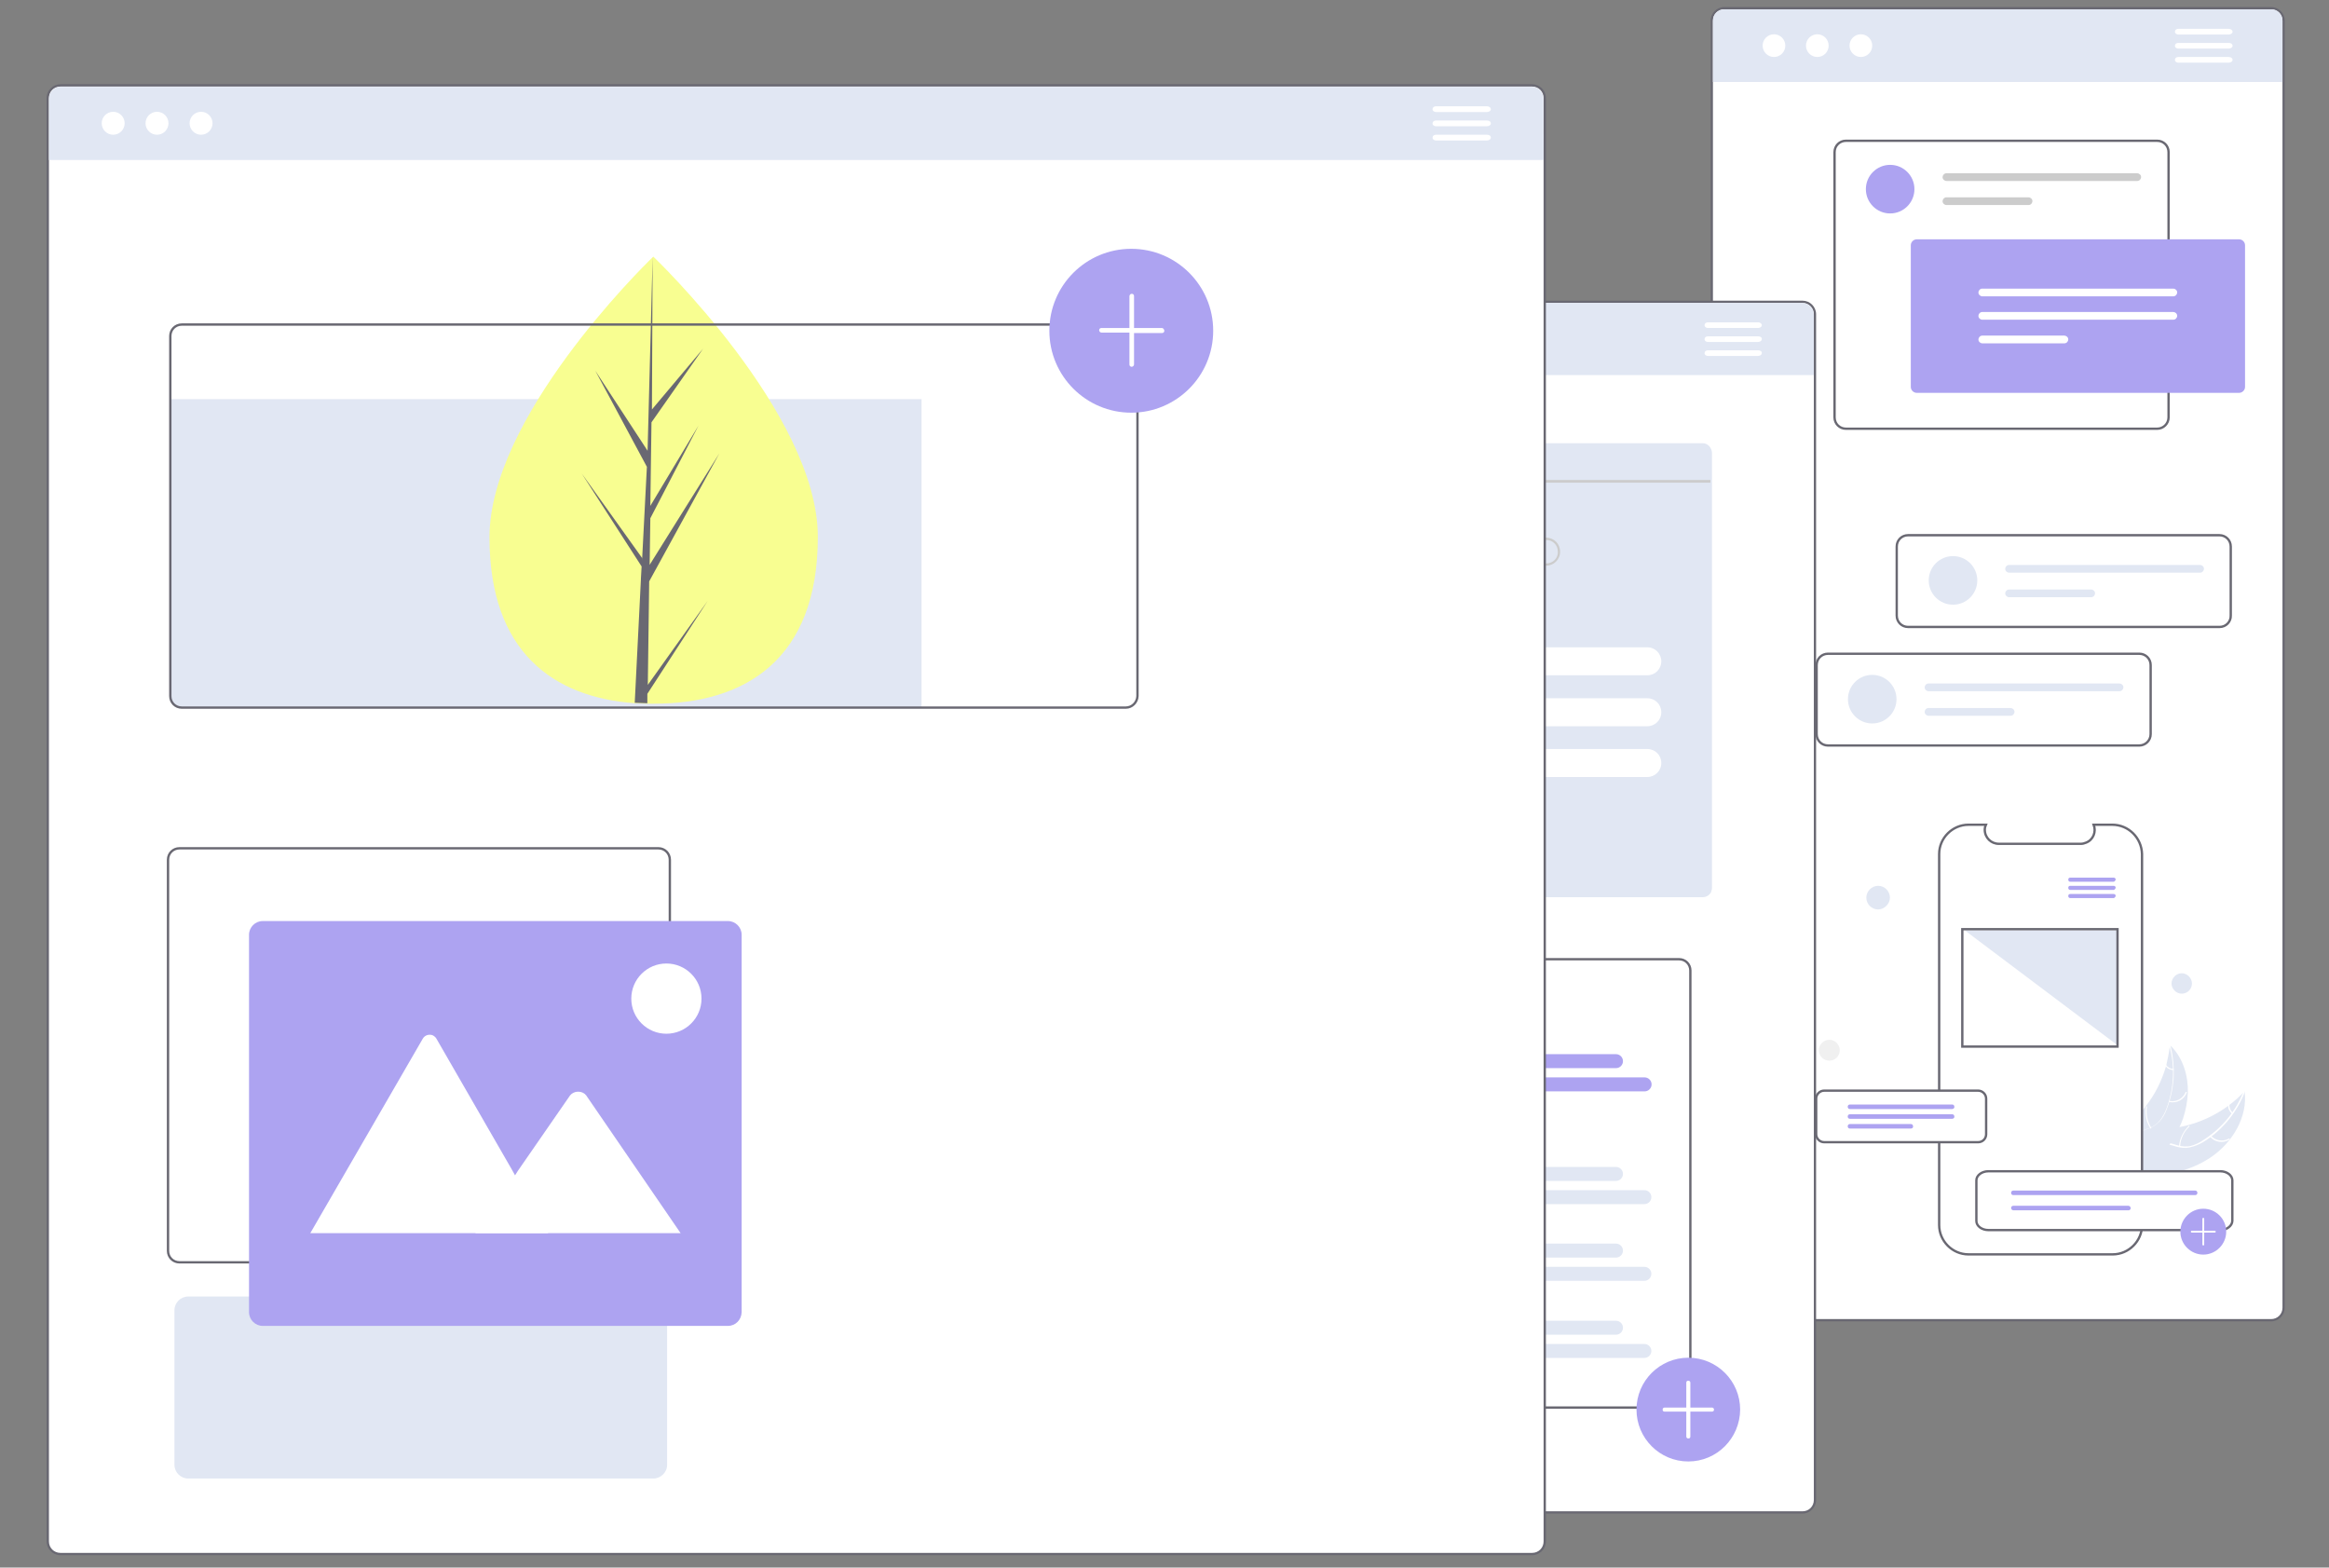 <svg width="997" height="671" viewBox="0 0 997 671" fill="none" xmlns="http://www.w3.org/2000/svg">
<rect x="0" y="0" width="997" height="671" fill="#808080" stroke="none"/>
<g clip-path="url(#clip0_1_61)">
<path d="M738.129 565.12C735.215 565.12 732.787 562.69 732.787 559.774V8.841C732.787 5.925 735.215 3.495 738.129 3.495H972.229C975.143 3.495 977.572 5.925 977.572 8.841V559.774C977.572 562.69 975.143 565.12 972.229 565.12H738.129Z" fill="white"/>
<path d="M972.229 3.981C974.949 3.981 977.086 6.12 977.086 8.841V559.774C977.086 562.495 974.949 564.634 972.229 564.634H738.129C735.41 564.634 733.273 562.495 733.273 559.774V8.841C733.273 6.12 735.41 3.981 738.129 3.981H972.229ZM972.229 3.009H738.129C734.924 3.009 732.301 5.634 732.301 8.841V559.774C732.301 562.981 734.924 565.606 738.129 565.606H972.229C975.435 565.606 978.057 562.981 978.057 559.774V8.841C978.057 5.634 975.435 3.009 972.229 3.009Z" fill="#696872"/>
<path d="M977.086 35.086H733.273V8.841C733.273 6.12 735.41 3.981 738.129 3.981H972.229C974.949 3.981 977.086 6.12 977.086 8.841V35.086Z" fill="#E1E7F3"/>
<path d="M759.402 24.393C762.085 24.393 764.259 22.218 764.259 19.533C764.259 16.849 762.085 14.673 759.402 14.673C756.72 14.673 754.546 16.849 754.546 19.533C754.546 22.218 756.72 24.393 759.402 24.393Z" fill="white"/>
<path d="M777.955 24.393C780.638 24.393 782.812 22.218 782.812 19.533C782.812 16.849 780.638 14.673 777.955 14.673C775.273 14.673 773.099 16.849 773.099 19.533C773.099 22.218 775.273 24.393 777.955 24.393Z" fill="white"/>
<path d="M796.606 24.393C799.288 24.393 801.463 22.218 801.463 19.533C801.463 16.849 799.288 14.673 796.606 14.673C793.923 14.673 791.749 16.849 791.749 19.533C791.749 22.218 793.923 24.393 796.606 24.393Z" fill="white"/>
<path d="M954.065 12.341H932.5C931.626 12.341 931.043 12.827 931.043 13.604C931.043 14.285 931.723 14.771 932.5 14.771H954.065C954.939 14.771 955.716 14.285 955.716 13.604C955.716 12.924 955.036 12.341 954.065 12.341Z" fill="white"/>
<path d="M954.065 18.367H932.5C931.626 18.367 931.043 18.853 931.043 19.631C931.043 20.311 931.723 20.797 932.5 20.797H954.065C954.939 20.797 955.716 20.311 955.716 19.631C955.716 18.853 955.036 18.367 954.065 18.367Z" fill="white"/>
<path d="M954.065 24.393H932.5C931.626 24.393 931.043 24.879 931.043 25.657C931.043 26.337 931.723 26.823 932.5 26.823H954.065C954.939 26.823 955.716 26.337 955.716 25.657C955.716 24.879 955.036 24.393 954.065 24.393Z" fill="white"/>
<path d="M801.463 309.677C807.203 309.677 811.856 305.02 811.856 299.276C811.856 293.532 807.203 288.876 801.463 288.876C795.722 288.876 791.069 293.532 791.069 299.276C791.069 305.02 795.722 309.677 801.463 309.677Z" fill="#E1E7F3"/>
<path d="M825.552 292.57C824.581 292.57 823.901 293.444 823.901 294.222C823.901 295.194 824.775 295.874 825.552 295.874H907.342C908.313 295.874 908.993 295 908.993 294.222C908.993 293.25 908.119 292.57 907.342 292.57H825.552Z" fill="#E1E7F3"/>
<path d="M825.552 303.067C824.581 303.067 823.901 303.942 823.901 304.72C823.901 305.692 824.775 306.372 825.552 306.372H860.716C861.687 306.372 862.367 305.497 862.367 304.72C862.367 303.748 861.493 303.067 860.716 303.067H825.552Z" fill="#E1E7F3"/>
<path d="M836.043 258.841C841.784 258.841 846.437 254.185 846.437 248.441C846.437 242.697 841.784 238.04 836.043 238.04C830.303 238.04 825.65 242.697 825.65 248.441C825.65 254.185 830.303 258.841 836.043 258.841Z" fill="#E1E7F3"/>
<path d="M860.036 241.831C859.065 241.831 858.385 242.706 858.385 243.483C858.385 244.455 859.259 245.136 860.036 245.136H941.825C942.797 245.136 943.477 244.261 943.477 243.483C943.477 242.511 942.602 241.831 941.825 241.831H860.036Z" fill="#E1E7F3"/>
<path d="M860.036 252.329C859.065 252.329 858.385 253.203 858.385 253.981C858.385 254.953 859.259 255.633 860.036 255.633H895.2C896.171 255.633 896.851 254.759 896.851 253.981C896.851 253.009 895.977 252.329 895.2 252.329H860.036Z" fill="#E1E7F3"/>
<path d="M809.136 91.365C814.877 91.365 819.53 86.708 819.53 80.964C819.53 75.22 814.877 70.564 809.136 70.564C803.396 70.564 798.743 75.22 798.743 80.964C798.743 86.708 803.396 91.365 809.136 91.365Z" fill="#ADA3F1"/>
<path d="M923.466 183.511H790.195C787.475 183.511 785.338 181.372 785.338 178.651V65.121C785.338 62.399 787.475 60.26 790.195 60.26H923.466C926.186 60.26 928.323 62.399 928.323 65.121V178.651C928.323 181.372 926.089 183.511 923.466 183.511Z" stroke="#696872" stroke-miterlimit="10"/>
<path d="M833.226 74.16C832.255 74.16 831.575 75.035 831.575 75.812C831.575 76.784 832.449 77.465 833.226 77.465H914.918C915.89 77.465 916.57 76.59 916.57 75.812C916.57 74.841 915.695 74.16 914.918 74.16H833.226Z" fill="#CCCCCC"/>
<path d="M833.226 84.463C832.255 84.463 831.575 85.338 831.575 86.116C831.575 87.088 832.449 87.768 833.226 87.768H868.39C869.361 87.768 870.041 86.893 870.041 86.116C870.041 85.144 869.167 84.463 868.39 84.463H833.226Z" fill="#CCCCCC"/>
<path d="M958.533 168.153H820.501C819.141 168.153 817.976 166.987 817.976 165.626V104.973C817.976 103.612 819.141 102.445 820.501 102.445H958.533C959.893 102.445 961.058 103.612 961.058 104.973V165.626C961.058 166.987 959.893 168.153 958.533 168.153Z" fill="#ADA3F1"/>
<path d="M848.574 123.538C847.603 123.538 846.923 124.413 846.923 125.19C846.923 126.162 847.797 126.843 848.574 126.843H930.363C931.335 126.843 932.014 125.968 932.014 125.19C932.014 124.218 931.14 123.538 930.363 123.538H848.574Z" fill="white"/>
<path d="M848.574 133.55C847.603 133.55 846.923 134.424 846.923 135.202C846.923 136.174 847.797 136.854 848.574 136.854H930.363C931.335 136.854 932.014 135.98 932.014 135.202C932.014 134.23 931.14 133.55 930.363 133.55H848.574Z" fill="white"/>
<path d="M848.574 143.658C847.603 143.658 846.923 144.533 846.923 145.311C846.923 146.283 847.797 146.963 848.574 146.963H883.737C884.709 146.963 885.389 146.088 885.389 145.311C885.389 144.339 884.515 143.658 883.737 143.658H848.574Z" fill="white"/>
<path d="M946.488 495.33C955.619 489.109 962.321 478.125 960.864 467.142C952.51 475.987 941.534 481.527 929.489 482.985C924.826 483.471 919.678 483.666 916.473 486.971C914.433 489.012 913.656 492.122 913.656 494.941C913.656 497.76 914.336 500.579 915.113 503.495L914.918 504.175C925.798 503.592 937.163 501.648 946.488 495.33Z" fill="#E1E7F3"/>
<path d="M960.476 467.044C957.173 475.598 951.15 482.888 943.282 487.943C941.631 489.109 939.785 489.984 937.94 490.47C936.094 490.956 934.054 490.761 932.306 490.275C930.655 489.789 928.809 489.109 926.963 489.109C925.118 489.109 923.272 489.984 921.912 491.247C920.261 492.9 919.387 495.135 918.61 497.274C917.735 499.607 916.764 502.134 914.918 503.981C914.724 504.175 915.113 504.467 915.21 504.272C918.512 501.259 918.901 496.302 921.427 492.705C922.592 491.053 924.438 489.692 926.478 489.692C928.323 489.692 930.169 490.373 931.82 490.859C933.666 491.345 935.511 491.539 937.357 491.15C939.397 490.664 941.242 489.984 942.894 489.012C946.779 486.679 950.082 483.86 953.093 480.458C956.396 476.57 959.116 472.293 960.961 467.433C961.156 466.947 960.67 466.947 960.476 467.044Z" fill="white"/>
<path d="M946.002 486.484C948.042 489.012 951.636 489.498 954.356 487.845C954.647 487.651 954.356 487.165 954.162 487.359C951.636 488.817 948.333 488.331 946.294 485.998C946.196 485.901 945.808 486.29 946.002 486.484Z" fill="white"/>
<path d="M933.277 490.567C933.471 487.359 934.928 484.346 937.26 482.208C937.454 482.013 937.066 481.722 936.968 481.916C934.637 484.249 933.083 487.262 932.792 490.567C932.792 490.956 933.277 490.956 933.277 490.567Z" fill="white"/>
<path d="M955.813 476.279C954.842 475.404 954.356 474.237 954.356 473.071C954.356 472.779 953.87 472.779 953.87 473.071C953.676 474.432 954.356 475.695 955.327 476.57C955.522 476.765 955.522 476.765 955.619 476.57C956.007 476.376 956.007 476.279 955.813 476.279Z" fill="white"/>
<path d="M928.809 447.41C928.809 447.604 928.809 447.702 928.809 448.09C928.517 450.715 927.935 453.242 927.352 455.964C927.352 456.158 927.158 456.255 927.158 456.644C925.312 462.865 922.495 468.502 918.512 473.557C917.055 475.598 915.21 477.445 913.364 479.194C910.839 481.527 907.827 484.054 906.37 487.068C906.176 487.359 906.079 487.748 905.885 488.04L914.044 504.272C914.044 504.272 914.044 504.272 914.238 504.467L914.53 505.147C914.724 504.953 914.724 504.953 914.821 504.855L915.015 504.661C915.015 504.661 915.015 504.661 915.21 504.467C915.21 504.467 915.21 504.467 915.404 504.272C915.89 503.786 916.57 503.3 917.055 502.814C921.427 498.926 925.603 494.649 928.712 489.984C928.906 489.789 928.906 489.692 929.003 489.498C930.46 487.359 931.82 485.124 932.889 482.694C933.569 481.333 934.054 480.069 934.54 478.708C935.706 475.209 936.386 471.516 936.58 467.822C936.774 460.435 934.54 453.145 929.586 447.993C929.003 447.507 929.003 447.507 928.809 447.41Z" fill="#E1E7F3"/>
<path d="M928.615 447.507C931.14 456.352 930.655 465.878 927.449 474.432C926.769 476.278 925.798 478.125 924.632 479.583C923.466 481.041 921.815 482.208 919.969 482.888C918.318 483.569 916.473 484.055 914.918 485.027C913.461 486.193 912.393 487.845 912.296 489.692C912.004 492.025 912.587 494.163 913.17 496.496C913.85 499.023 914.627 501.551 914.141 503.981C914.141 504.272 914.627 504.272 914.627 503.981C915.501 499.509 912.781 495.427 912.587 490.956C912.587 488.915 913.073 486.776 914.724 485.415C916.181 484.249 918.027 483.763 919.775 483.083C921.621 482.402 923.078 481.43 924.438 480.069C925.798 478.611 926.769 476.862 927.449 475.015C929.1 470.835 930.072 466.461 930.46 461.99C930.752 456.936 930.266 451.784 929.003 446.924C929.003 447.021 928.517 447.216 928.615 447.507Z" fill="white"/>
<path d="M928.615 471.71C931.82 472.39 934.929 470.738 936.094 467.725C936.288 467.433 935.803 467.239 935.608 467.53C934.443 470.349 931.432 471.904 928.615 471.224C928.517 471.03 928.323 471.613 928.615 471.71Z" fill="white"/>
<path d="M920.941 482.791C919.29 480.167 918.61 476.959 919.095 473.751C919.095 473.46 918.61 473.46 918.61 473.751C918.124 477.056 918.804 480.458 920.649 483.083C920.649 483.277 921.135 482.888 920.941 482.791Z" fill="white"/>
<path d="M930.266 457.519C929.1 457.519 927.935 456.838 927.255 455.866C927.06 455.575 926.769 455.866 926.963 456.158C927.643 457.324 929.003 458.005 930.266 458.005C930.46 458.005 930.557 458.005 930.557 457.81C930.46 457.713 930.46 457.519 930.266 457.519Z" fill="white"/>
<path d="M904.233 353.028H896.268C897.434 356.042 896.074 359.541 892.965 360.707C892.285 360.999 891.508 361.193 890.828 361.193H855.665C852.362 361.193 849.642 358.569 849.642 355.167C849.642 354.292 849.837 353.709 850.128 353.028H842.649C835.849 353.028 830.118 358.666 830.118 365.567V524.393C830.118 531.197 835.752 536.932 842.649 536.932H904.428C911.227 536.932 916.958 531.294 916.958 524.393V365.567C916.764 358.569 911.13 353.028 904.233 353.028Z" fill="white" stroke="#696872" stroke-miterlimit="10"/>
<path d="M904.816 377.426H886.263C885.777 377.426 885.389 377.134 885.389 376.551C885.389 375.968 885.68 375.676 886.263 375.676H904.816C905.302 375.676 905.69 375.968 905.69 376.551C905.496 377.037 905.108 377.426 904.816 377.426Z" fill="#ADA3F1"/>
<path d="M846.825 488.915H780.87C779.024 488.915 777.47 487.359 777.47 485.513V470.252C777.47 468.405 779.024 466.85 780.87 466.85H846.825C848.671 466.85 850.225 468.405 850.225 470.252V485.513C850.225 487.457 848.671 488.915 846.825 488.915Z" fill="white" stroke="#696872" stroke-miterlimit="10"/>
<path d="M904.816 380.925H886.263C885.777 380.925 885.389 380.633 885.389 380.05C885.389 379.467 885.68 379.175 886.263 379.175H904.816C905.302 379.175 905.69 379.467 905.69 380.05C905.496 380.536 905.108 380.925 904.816 380.925Z" fill="#ADA3F1"/>
<path d="M904.816 384.424H886.263C885.777 384.424 885.389 384.132 885.389 383.549C885.389 382.966 885.68 382.674 886.263 382.674H904.816C905.302 382.674 905.69 382.966 905.69 383.549C905.496 384.035 905.108 384.424 904.816 384.424Z" fill="#ADA3F1"/>
<path d="M835.655 474.723H791.943C791.457 474.723 790.972 474.432 790.972 473.751C790.972 473.265 791.263 472.779 791.943 472.779H835.655C836.14 472.779 836.626 473.071 836.626 473.751C836.723 474.237 836.238 474.723 835.655 474.723Z" fill="#ADA3F1"/>
<path d="M835.655 478.903H791.943C791.457 478.903 790.972 478.611 790.972 477.931C790.972 477.445 791.263 476.959 791.943 476.959H835.655C836.14 476.959 836.626 477.251 836.626 477.931C836.723 478.417 836.238 478.903 835.655 478.903Z" fill="#ADA3F1"/>
<path d="M817.976 483.083H791.943C791.457 483.083 790.972 482.791 790.972 482.111C790.972 481.625 791.263 481.139 791.943 481.139H817.976C818.462 481.139 818.947 481.43 818.947 482.111C819.044 482.791 818.462 483.083 817.976 483.083Z" fill="#ADA3F1"/>
<path d="M950.373 526.531H851.197C848.38 526.531 846.048 524.782 846.048 522.643V505.244C846.048 503.106 848.38 501.356 851.197 501.356H950.47C953.287 501.356 955.619 503.106 955.619 505.244V522.643C955.522 524.782 953.19 526.531 950.373 526.531Z" fill="white" stroke="#696872" stroke-miterlimit="10"/>
<path d="M915.793 319.105H782.521C779.801 319.105 777.664 316.967 777.664 314.245V284.696C777.664 281.975 779.801 279.836 782.521 279.836H915.793C918.512 279.836 920.649 281.975 920.649 284.696V314.245C920.649 316.967 918.415 319.105 915.793 319.105Z" stroke="#696872" stroke-miterlimit="10"/>
<path d="M861.882 509.618C861.202 509.618 860.91 510.104 860.91 510.59C860.91 511.271 861.396 511.562 861.882 511.562H939.688C940.368 511.562 940.66 511.076 940.66 510.59C940.66 509.91 940.174 509.618 939.688 509.618H861.882Z" fill="#ADA3F1"/>
<path d="M861.882 516.131C861.202 516.131 860.91 516.617 860.91 517.103C860.91 517.589 861.396 518.075 861.882 518.075H911.13C911.81 518.075 912.101 517.589 912.101 517.103C912.101 516.617 911.616 516.131 911.13 516.131H861.882Z" fill="#ADA3F1"/>
<path d="M783.104 454.02C780.578 454.02 778.635 451.978 778.635 449.548C778.635 447.118 780.675 445.077 783.104 445.077C785.532 445.077 787.572 447.118 787.572 449.548C787.572 451.978 785.629 454.02 783.104 454.02Z" fill="#F0F0F0"/>
<path d="M803.988 389.284C801.171 389.284 798.937 386.951 798.937 384.23C798.937 381.508 801.268 379.175 803.988 379.175C806.805 379.175 809.039 381.508 809.039 384.23C809.039 386.951 806.611 389.284 803.988 389.284Z" fill="#E1E7F3"/>
<path d="M933.957 425.345C931.626 425.345 929.586 423.304 929.586 420.971C929.586 418.639 931.626 416.597 933.957 416.597C936.288 416.597 938.328 418.639 938.328 420.971C938.328 423.499 936.288 425.345 933.957 425.345Z" fill="#E1E7F3"/>
<path d="M906.467 398.324H841.192L906.467 447.41V398.324Z" fill="#E1E7F3"/>
<path d="M906.467 397.74H840.026V447.993H906.467V397.74Z" stroke="#696872" stroke-miterlimit="10"/>
<path d="M943.185 537.029C937.843 537.029 933.374 532.655 933.374 527.212C933.374 521.866 937.746 517.394 943.185 517.394C948.625 517.394 952.996 521.768 952.996 527.212C952.996 532.655 948.528 537.029 943.185 537.029Z" fill="#ADA3F1"/>
<path d="M772.322 214.42H750.951C750.077 214.42 749.3 213.74 749.3 212.768C749.3 211.796 749.98 211.116 750.951 211.116H772.322C773.196 211.116 773.779 211.796 773.779 212.768C773.973 213.74 773.293 214.42 772.322 214.42Z" fill="white"/>
<path d="M772.322 220.447H750.951C750.077 220.447 749.3 219.766 749.3 218.794C749.3 217.822 749.98 217.142 750.951 217.142H772.322C773.196 217.142 773.973 217.822 773.973 218.794C773.973 219.766 773.293 220.447 772.322 220.447Z" fill="white"/>
<path d="M772.322 226.473H750.951C750.077 226.473 749.3 225.793 749.3 224.821C749.3 223.849 749.98 223.168 750.951 223.168H772.322C773.196 223.168 773.779 223.849 773.779 224.821C773.973 225.793 773.293 226.473 772.322 226.473Z" fill="white"/>
<path d="M759.014 194.98H737.449C736.575 194.98 735.992 195.466 735.992 196.244C735.992 196.924 736.672 197.41 737.449 197.41H759.014C759.888 197.41 760.665 196.924 760.665 196.244C760.762 195.661 760.082 194.98 759.014 194.98Z" fill="white"/>
<path d="M759.014 201.007H737.449C736.575 201.007 735.992 201.493 735.992 202.27C735.992 202.951 736.672 203.437 737.449 203.437H759.014C759.888 203.437 760.665 202.951 760.665 202.27C760.762 201.493 760.082 201.007 759.014 201.007Z" fill="white"/>
<path d="M759.014 207.033H737.449C736.575 207.033 735.992 207.519 735.992 208.297C735.992 208.977 736.672 209.463 737.449 209.463H759.014C759.888 209.463 760.665 208.977 760.665 208.297C760.762 207.519 760.082 207.033 759.014 207.033Z" fill="white"/>
<path d="M948.139 526.823H943.574V521.671C943.574 521.477 943.379 521.282 943.185 521.282C942.991 521.282 942.797 521.477 942.797 521.671V526.823H938.231C938.037 526.823 937.843 527.017 937.843 527.211C937.843 527.406 938.037 527.6 938.231 527.6H942.797V532.752C942.797 532.946 942.991 533.141 943.185 533.141C943.379 533.141 943.574 532.946 943.574 532.752V527.6H948.139C948.333 527.6 948.528 527.406 948.528 527.211C948.528 526.92 948.236 526.823 948.139 526.823Z" fill="white"/>
<path d="M950.179 268.367H816.81C814.09 268.367 811.953 266.228 811.953 263.507V233.958C811.953 231.236 814.09 229.098 816.81 229.098H950.082C952.802 229.098 954.939 231.236 954.939 233.958V263.507C955.036 266.131 952.899 268.367 950.179 268.367Z" stroke="#696872" stroke-miterlimit="10"/>
</g>
<g clip-path="url(#clip1_1_61)">
<path d="M765.76 157.282H744.538C743.67 157.282 742.899 156.606 742.899 155.64C742.899 154.675 743.574 153.999 744.538 153.999H765.76C766.629 153.999 767.207 154.675 767.207 155.64C767.4 156.606 766.725 157.282 765.76 157.282Z" fill="white"/>
<path d="M765.76 163.267H744.538C743.67 163.267 742.899 162.591 742.899 161.626C742.899 160.66 743.574 159.985 744.538 159.985H765.76C766.629 159.985 767.4 160.66 767.4 161.626C767.4 162.591 766.725 163.267 765.76 163.267Z" fill="white"/>
<path d="M765.76 169.252H744.538C743.67 169.252 742.899 168.576 742.899 167.611C742.899 166.646 743.574 165.97 744.538 165.97H765.76C766.629 165.97 767.207 166.646 767.207 167.611C767.4 168.576 766.725 169.252 765.76 169.252Z" fill="white"/>
<path d="M520.936 422.465C524.346 422.465 527.11 419.699 527.11 416.287C527.11 412.875 524.346 410.109 520.936 410.109C517.526 410.109 514.762 412.875 514.762 416.287C514.762 419.699 517.526 422.465 520.936 422.465Z" fill="white"/>
<path d="M358.202 647.49C355.308 647.49 352.897 645.077 352.897 642.181V134.499C352.897 131.603 355.308 129.19 358.202 129.19H771.645C774.539 129.19 776.95 131.603 776.95 134.499V642.084C776.95 644.98 774.539 647.394 771.645 647.394H358.202V647.49Z" fill="white"/>
<path d="M771.645 129.672C774.346 129.672 776.468 131.796 776.468 134.499V642.084C776.468 644.787 774.346 646.911 771.645 646.911H358.202C355.501 646.911 353.379 644.787 353.379 642.084V134.499C353.379 131.796 355.501 129.672 358.202 129.672H771.645ZM771.645 128.707H358.202C355.019 128.707 352.414 131.313 352.414 134.499V642.084C352.414 645.27 355.019 647.876 358.202 647.876H771.645C774.828 647.876 777.432 645.27 777.432 642.084V134.499C777.432 131.313 774.828 128.707 771.645 128.707Z" fill="#696872"/>
<path d="M552.094 316.566C560.245 316.566 566.853 309.953 566.853 301.796C566.853 293.638 560.245 287.026 552.094 287.026C543.943 287.026 537.335 293.638 537.335 301.796C537.335 309.953 543.943 316.566 552.094 316.566Z" fill="white"/>
<path d="M728.911 189.718H453.991C451.868 189.718 450.036 191.552 450.036 193.676V293.204H516.692C520.55 293.204 523.444 296.197 523.444 299.961V384.044H728.911C730.069 384.044 731.227 383.561 731.902 382.693C731.902 382.693 731.902 382.693 732.095 382.499C732.288 382.21 732.577 381.824 732.577 381.534C732.77 381.051 732.866 380.569 732.866 380.086V193.676C732.673 191.552 731.034 189.718 728.911 189.718Z" fill="#E1E7F3"/>
<path d="M732.191 205.453H450.614V206.611H732.191V205.453Z" fill="#CCCCCC"/>
<path d="M460.068 201.495C461.879 201.495 463.347 200.025 463.347 198.213C463.347 196.4 461.879 194.93 460.068 194.93C458.256 194.93 456.788 196.4 456.788 198.213C456.788 200.025 458.256 201.495 460.068 201.495Z" fill="#CCCCCC"/>
<path d="M469.907 201.495C471.718 201.495 473.187 200.025 473.187 198.213C473.187 196.4 471.718 194.93 469.907 194.93C468.096 194.93 466.627 196.4 466.627 198.213C466.627 200.025 468.096 201.495 469.907 201.495Z" fill="#CCCCCC"/>
<path d="M479.65 201.495C481.461 201.495 482.93 200.025 482.93 198.213C482.93 196.4 481.461 194.93 479.65 194.93C477.838 194.93 476.37 196.4 476.37 198.213C476.37 200.025 477.838 201.495 479.65 201.495Z" fill="#CCCCCC"/>
<path d="M661.966 230.166H520.55C517.271 230.166 514.57 232.772 514.57 236.151C514.57 239.53 517.174 242.136 520.55 242.136H661.869C665.149 242.136 667.85 239.53 667.85 236.151C667.85 232.772 665.245 230.166 661.966 230.166ZM661.966 241.171H520.55C517.753 241.171 515.534 239.047 515.534 236.151C515.534 233.255 517.656 231.131 520.55 231.131H661.869C664.667 231.131 666.885 233.255 666.885 236.151C667.078 238.854 664.763 241.171 661.966 241.171Z" fill="#CCCCCC"/>
<path d="M705.181 277.082H563.862C560.583 277.082 557.882 279.689 557.882 283.068C557.882 286.446 560.486 289.053 563.862 289.053H705.181C708.461 289.053 711.162 286.446 711.162 283.068C711.162 279.785 708.558 277.082 705.181 277.082Z" fill="white"/>
<path d="M705.181 298.899H563.862C560.583 298.899 557.882 301.506 557.882 304.885C557.882 308.263 560.486 310.87 563.862 310.87H705.181C708.461 310.87 711.162 308.263 711.162 304.885C711.162 301.506 708.558 298.899 705.181 298.899Z" fill="white"/>
<path d="M705.181 320.62H563.862C560.583 320.62 557.882 323.226 557.882 326.605C557.882 329.984 560.486 332.59 563.862 332.59H705.181C708.461 332.59 711.162 329.984 711.162 326.605C711.162 323.226 708.558 320.62 705.181 320.62Z" fill="white"/>
<path d="M541.097 267.332H476.756C473.958 267.332 471.643 269.649 471.643 272.449V292.818H472.512V272.449C472.512 270.132 474.537 268.105 476.852 268.105H541.193C543.509 268.105 545.534 270.132 545.534 272.449V336.935C545.534 339.251 543.509 341.279 541.193 341.279H523.251V342.147H541.193C543.991 342.147 546.306 339.831 546.306 337.031V272.642C546.306 269.649 543.991 267.332 541.097 267.332Z" fill="#CCCCCC"/>
<path d="M492.094 400.648H416.852C409.231 400.648 409.039 388.871 416.852 388.871H492.094C499.714 388.871 499.907 400.648 492.094 400.648Z" fill="#CCCCCC"/>
<path d="M492.094 422.369H416.852C409.231 422.369 409.039 410.591 416.852 410.591H492.094C499.714 410.784 499.907 422.369 492.094 422.369Z" fill="#CCCCCC"/>
<path d="M492.094 444.282H416.852C409.231 444.282 409.039 432.505 416.852 432.505H492.094C499.714 432.505 499.907 444.089 492.094 444.282Z" fill="#CCCCCC"/>
<path d="M490.743 374.777H418.299C414.151 374.777 410.871 371.494 410.871 367.343V326.702C410.871 322.551 414.151 319.269 418.299 319.269H490.743C494.891 319.269 498.171 322.551 498.171 326.702V367.343C498.267 371.494 494.891 374.777 490.743 374.777Z" fill="#ADA3F1"/>
<path d="M596.467 456.929C596.467 463.396 599.072 469.671 603.605 474.305C603.798 474.498 603.895 474.595 604.281 474.788C605.438 475.946 606.789 476.911 608.139 477.78C608.428 477.973 608.621 478.07 609.007 478.263C610.358 479.132 611.805 479.711 613.445 480.29C613.734 480.483 613.927 480.483 614.313 480.483C619.136 481.835 624.441 481.835 629.265 480.001C629.458 480.001 629.458 480.001 629.554 479.807C642.287 475.174 648.75 461.08 644.12 448.337C639.49 435.594 625.406 429.126 612.673 433.76C602.93 437.332 596.467 446.503 596.467 456.929Z" fill="white"/>
<path d="M622.319 473.146C628.925 473.146 634.281 467.787 634.281 461.176C634.281 454.565 628.925 449.206 622.319 449.206C615.713 449.206 610.358 454.565 610.358 461.176C610.358 467.787 615.713 473.146 622.319 473.146Z" fill="#ADA3F1"/>
<path d="M621.644 466.196V465.713C622.512 465.713 623.091 465.713 623.766 465.23C624.056 465.037 624.248 464.555 624.248 464.265C624.248 464.072 624.248 463.782 623.959 463.589C623.477 463.3 622.994 463.3 622.609 463.589L622.319 463.782L622.994 458.666H623.477L622.801 463.107C623.284 462.914 623.766 462.914 624.248 463.3C624.538 463.589 624.731 463.975 624.731 464.265C624.731 464.748 624.441 465.23 624.056 465.617C623.38 466.196 622.319 466.196 621.644 466.196Z" fill="#2F2E41"/>
<path d="M628.011 459.052H625.695V459.535H628.011V459.052Z" fill="#2F2E41"/>
<path d="M620.39 459.052H618.075V459.535H620.39V459.052Z" fill="#2F2E41"/>
<path d="M628.3 453.453C628.589 454.129 628.589 454.901 628.011 455.48C627.335 456.156 626.371 456.349 625.406 456.156C624.441 455.963 623.284 455.48 622.223 455.867C621.355 456.156 620.776 456.832 619.908 457.218C619.039 457.411 618.075 457.218 617.882 456.349C617.689 456.06 618.364 455.673 618.557 456.156C618.75 456.639 619.522 456.639 620.004 456.446C620.679 456.253 621.355 455.577 622.03 455.287C622.898 454.998 623.863 454.998 624.634 455.287C625.503 455.48 626.274 455.77 627.142 455.48C627.818 455.191 628.107 454.515 627.818 453.839C627.528 453.453 628.011 453.067 628.3 453.453Z" fill="#2F2E41"/>
<path d="M631.58 459.921C631.58 461.948 632.544 463.589 633.895 463.879C634.088 463.879 634.184 463.879 634.184 463.879C635.631 463.879 636.789 462.045 636.789 459.921C636.789 458.763 636.499 457.604 635.824 456.735C635.631 456.446 635.342 456.253 634.956 456.06C634.57 455.867 634.474 455.867 634.088 455.867C633.702 455.867 633.22 456.06 632.93 456.156C632.255 456.928 631.58 458.183 631.58 459.921Z" fill="#3F3D56"/>
<path d="M607.753 459.921C607.753 461.562 608.429 463.107 609.586 463.782C609.875 463.976 610.261 463.976 610.551 463.976H610.744C612.094 463.782 613.252 462.141 613.252 460.018C613.252 458.376 612.576 456.832 611.612 456.349C611.322 456.156 610.937 456.06 610.647 456.06C610.358 456.06 609.972 456.06 609.779 456.253C609.49 456.446 609.297 456.542 608.911 456.928C608.139 457.604 607.753 458.763 607.753 459.921Z" fill="#3F3D56"/>
<path d="M609.779 463.203C609.972 463.203 610.068 463.01 610.068 462.914C610.068 462.914 610.068 462.914 610.068 462.721C607.753 455.963 611.419 448.433 618.171 446.116C624.924 443.8 632.448 447.468 634.763 454.226C635.438 456.349 635.631 458.859 635.052 460.983C635.052 461.176 635.052 461.273 635.342 461.273C635.535 461.273 635.631 461.273 635.631 460.983C637.078 453.55 632.448 446.213 625.02 444.765C617.593 443.317 610.261 447.951 608.814 455.384C608.332 457.701 608.525 460.211 609.297 462.528C609.393 463.203 609.586 463.203 609.779 463.203Z" fill="#3F3D56"/>
<path d="M615.76 468.802C615.76 470.637 615.084 472.664 613.734 473.919C612.383 475.27 610.551 476.236 608.718 475.946C606.885 475.657 605.535 474.112 605.728 472.278C605.92 470.83 607.175 469.671 608.718 469.768C608.911 469.768 609.007 469.768 609.2 469.768C610.84 470.25 611.515 472.567 610.165 473.726C609.875 474.015 609.297 473.533 609.683 473.243C610.358 472.567 610.358 471.602 609.875 470.926C609.683 470.733 609.586 470.637 609.393 470.637C608.236 470.347 607.078 470.926 606.789 471.988C606.789 472.181 606.596 472.278 606.596 472.471C606.403 473.919 607.753 475.077 609.104 475.463C610.744 475.753 612.287 474.981 613.252 473.822C614.409 472.471 615.084 470.83 615.084 468.996C615.084 468.802 615.277 468.706 615.374 468.706C615.567 468.513 615.76 468.706 615.76 468.802Z" fill="#2F2E41"/>
<path d="M614.216 480.483C619.039 481.835 624.345 481.835 629.168 480.001C629.361 480.001 629.361 480.001 629.458 479.808C628.3 478.939 626.95 478.359 625.599 477.78C625.792 477.491 625.792 477.104 625.599 476.815C625.31 475.946 624.441 475.367 623.573 475.367H620.583C619.618 475.367 618.75 476.043 618.557 476.815C618.364 477.104 618.364 477.491 618.557 477.78C617.4 478.07 616.242 478.746 615.277 479.421C615.085 479.614 614.988 479.711 614.602 479.904C614.409 480.097 614.216 480.29 614.216 480.483Z" fill="#2F2E41"/>
<path d="M621.065 481.931C618.75 481.931 616.435 481.642 614.12 480.966C613.83 480.966 613.637 480.773 613.252 480.676C611.612 480.194 610.068 479.518 608.814 478.649C608.525 478.456 608.332 478.359 607.946 478.166C606.499 477.298 605.149 476.332 603.991 475.174C603.798 474.981 603.702 474.884 603.316 474.691C593.573 464.941 593.38 449.013 603.316 439.069C613.252 429.126 628.975 429.126 638.911 439.069C648.847 449.013 648.847 464.748 638.911 474.691C636.306 477.298 633.123 479.325 629.65 480.483C629.458 480.483 629.458 480.483 629.361 480.676C626.66 481.642 623.863 481.931 621.065 481.931ZM621.065 432.988C607.946 432.988 597.239 443.607 597.239 456.832C597.239 463.107 599.747 469.285 604.184 473.726C604.377 473.919 604.473 474.015 604.666 474.208C605.824 475.367 607.174 476.236 608.525 477.008C608.814 477.201 609.007 477.298 609.393 477.491C610.744 478.359 612.191 478.842 613.734 479.325C614.023 479.518 614.216 479.518 614.602 479.518C619.425 480.869 624.345 480.676 628.975 479.228L629.265 479.035C641.708 474.595 647.979 460.79 643.541 448.53C639.876 439.166 631.001 432.988 621.065 432.988Z" fill="#E1E7F3"/>
<path d="M691.773 457.218H654.442C652.802 457.218 651.451 455.867 651.451 454.226C651.451 452.584 652.802 451.233 654.442 451.233H691.773C693.413 451.233 694.763 452.584 694.763 454.226C694.763 455.867 693.413 457.218 691.773 457.218Z" fill="#ADA3F1"/>
<path d="M704.024 467.161H654.442C652.802 467.161 651.451 465.81 651.451 464.169C651.451 462.528 652.802 461.176 654.442 461.176H704.024C705.664 461.176 707.014 462.528 707.014 464.169C707.014 465.81 705.664 467.161 704.024 467.161Z" fill="#ADA3F1"/>
<path d="M691.773 505.486H598.782C597.142 505.486 595.792 504.134 595.792 502.493C595.792 500.852 597.142 499.501 598.782 499.501H691.773C693.413 499.501 694.763 500.852 694.763 502.493C694.763 504.134 693.413 505.486 691.773 505.486Z" fill="#E1E7F3"/>
<path d="M703.927 515.429H598.686C597.046 515.429 595.695 514.078 595.695 512.437C595.695 510.795 597.046 509.444 598.686 509.444H703.927C705.567 509.444 706.918 510.795 706.918 512.437C706.918 514.078 705.567 515.429 703.927 515.429Z" fill="#E1E7F3"/>
<path d="M691.773 538.308H598.782C597.142 538.308 595.792 536.957 595.792 535.316C595.792 533.674 597.142 532.323 598.782 532.323H691.773C693.413 532.323 694.763 533.674 694.763 535.316C694.763 536.957 693.413 538.308 691.773 538.308Z" fill="#E1E7F3"/>
<path d="M703.927 548.251H598.686C597.046 548.251 595.695 546.9 595.695 545.259C595.695 543.618 597.046 542.266 598.686 542.266H703.927C705.567 542.266 706.918 543.618 706.918 545.259C706.918 546.9 705.567 548.251 703.927 548.251Z" fill="#E1E7F3"/>
<path d="M691.773 571.323H598.782C597.142 571.323 595.792 569.972 595.792 568.331C595.792 566.69 597.142 565.338 598.782 565.338H691.773C693.413 565.338 694.763 566.69 694.763 568.331C694.763 569.972 693.413 571.323 691.773 571.323Z" fill="#E1E7F3"/>
<path d="M703.927 581.266H598.686C597.046 581.266 595.695 579.915 595.695 578.274C595.695 576.633 597.046 575.281 598.686 575.281H703.927C705.567 575.281 706.918 576.633 706.918 578.274C706.918 579.915 705.567 581.266 703.927 581.266C704.024 581.266 704.024 581.266 703.927 581.266Z" fill="#E1E7F3"/>
<path d="M776.468 160.564H353.283V134.789C353.283 131.989 355.501 129.672 358.202 129.672H771.548C774.249 129.672 776.468 131.989 776.468 134.789V160.564Z" fill="#E1E7F3"/>
<path d="M380.389 149.945C383.053 149.945 385.212 147.784 385.212 145.118C385.212 142.452 383.053 140.291 380.389 140.291C377.725 140.291 375.566 142.452 375.566 145.118C375.566 147.784 377.725 149.945 380.389 149.945Z" fill="white"/>
<path d="M398.717 149.945C401.381 149.945 403.54 147.784 403.54 145.118C403.54 142.452 401.381 140.291 398.717 140.291C396.053 140.291 393.894 142.452 393.894 145.118C393.894 147.784 396.053 149.945 398.717 149.945Z" fill="white"/>
<path d="M417.334 149.945C419.998 149.945 422.158 147.784 422.158 145.118C422.158 142.452 419.998 140.291 417.334 140.291C414.671 140.291 412.511 142.452 412.511 145.118C412.511 147.784 414.671 149.945 417.334 149.945Z" fill="white"/>
<path d="M752.545 137.974H731.13C730.262 137.974 729.683 138.457 729.683 139.229C729.683 139.905 730.358 140.388 731.13 140.388H752.545C753.413 140.388 754.185 139.905 754.185 139.229C754.281 138.65 753.606 137.974 752.545 137.974Z" fill="white"/>
<path d="M752.545 143.96H731.13C730.262 143.96 729.683 144.442 729.683 145.215C729.683 145.89 730.358 146.373 731.13 146.373H752.545C753.413 146.373 754.185 145.89 754.185 145.215C754.281 144.442 753.606 143.96 752.545 143.96Z" fill="white"/>
<path d="M752.545 149.945H731.13C730.262 149.945 729.683 150.428 729.683 151.2C729.683 151.876 730.358 152.358 731.13 152.358H752.545C753.413 152.358 754.185 151.876 754.185 151.2C754.281 150.428 753.606 149.945 752.545 149.945Z" fill="white"/>
<path d="M518.428 468.995H384.826C382.125 468.995 380.003 466.872 380.003 464.169V298.031C380.003 295.328 382.125 293.204 384.826 293.204H518.428C521.129 293.204 523.251 295.328 523.251 298.031V464.265C523.251 466.872 521.129 468.995 518.428 468.995Z" stroke="#696872" stroke-miterlimit="10"/>
<path d="M520.068 306.622C513.605 306.622 508.299 301.313 508.299 294.845C508.299 288.377 513.605 283.068 520.068 283.068C526.531 283.068 531.837 288.377 531.837 294.845C531.837 301.313 526.724 306.622 520.068 306.622Z" fill="#ADA3F1"/>
<path d="M525.566 294.362H520.55V288.763C520.55 288.474 520.357 288.281 520.068 288.281C519.779 288.281 519.586 288.474 519.586 288.763V294.362H514.57C514.28 294.362 514.087 294.555 514.087 294.845C514.087 295.135 514.28 295.328 514.57 295.328H519.586V300.927C519.586 301.216 519.779 301.409 520.068 301.409C520.357 301.409 520.55 301.216 520.55 300.927V295.328H525.566C525.856 295.328 526.049 295.135 526.049 294.845C526.049 294.555 525.856 294.362 525.566 294.362Z" fill="white"/>
<path d="M718.783 602.504H583.927C581.226 602.504 579.104 600.381 579.104 597.678V415.418C579.104 412.715 581.226 410.591 583.927 410.591H718.783C721.484 410.591 723.606 412.715 723.606 415.418V597.678C723.606 600.381 721.484 602.504 718.783 602.504Z" stroke="#696872" stroke-miterlimit="10"/>
<path d="M722.738 625.576C710.487 625.576 700.551 615.633 700.551 603.373C700.551 591.113 710.487 581.17 722.738 581.17C734.988 581.17 744.924 591.113 744.924 603.373C744.828 615.633 734.988 625.576 722.738 625.576Z" fill="#ADA3F1"/>
<path d="M732.866 602.504H723.606V591.885C723.606 591.403 723.316 591.017 722.738 591.017C722.159 591.017 721.87 591.306 721.87 591.885V602.504H712.609C712.127 602.504 711.741 602.794 711.741 603.373C711.741 603.952 712.03 604.242 712.609 604.242H721.87V614.861C721.87 615.344 722.159 615.73 722.738 615.73C723.316 615.73 723.606 615.44 723.606 614.861V604.242H732.866C733.349 604.242 733.734 603.952 733.734 603.373C733.734 602.794 733.252 602.504 732.866 602.504Z" fill="white"/>
</g>
<g clip-path="url(#clip2_1_61)">
<path d="M45.012 58.462C47.724 58.462 49.923 56.263 49.923 53.55C49.923 50.837 47.724 48.638 45.012 48.638C42.3 48.638 40.101 50.837 40.101 53.55C40.101 56.263 42.3 58.462 45.012 58.462Z" fill="white"/>
<path d="M63.773 58.462C66.486 58.462 68.684 56.263 68.684 53.55C68.684 50.837 66.486 48.638 63.773 48.638C61.061 48.638 58.862 50.837 58.862 53.55C58.862 56.263 61.061 58.462 63.773 58.462Z" fill="white"/>
<path d="M82.632 58.462C85.345 58.462 87.544 56.263 87.544 53.55C87.544 50.837 85.345 48.638 82.632 48.638C79.92 48.638 77.721 50.837 77.721 53.55C77.721 56.263 79.92 58.462 82.632 58.462Z" fill="white"/>
<path d="M25.858 665.202C22.911 665.202 20.456 662.746 20.456 659.798V41.958C20.456 39.01 22.911 36.554 25.858 36.554H655.876C658.823 36.554 661.279 39.01 661.279 41.958V659.798C661.279 662.746 658.823 665.202 655.876 665.202H25.858Z" fill="white"/>
<path d="M655.876 37.045C658.626 37.045 660.787 39.207 660.787 41.958V659.799C660.787 662.549 658.626 664.711 655.876 664.711H25.858C23.108 664.711 20.947 662.549 20.947 659.799V41.958C20.947 39.207 23.108 37.045 25.858 37.045H655.876ZM655.876 36.063H25.858C22.617 36.063 19.965 38.716 19.965 41.958V659.799C19.965 663.041 22.617 665.693 25.858 665.693H655.876C659.117 665.693 661.77 663.041 661.77 659.799V41.958C661.77 38.716 659.117 36.063 655.876 36.063Z" fill="#696872"/>
<path d="M281.834 540.337H76.837C74.087 540.337 71.926 538.176 71.926 535.425V368.021C71.926 365.27 74.087 363.109 76.837 363.109H281.834C284.584 363.109 286.745 365.27 286.745 368.021V535.425C286.745 538.077 284.584 540.337 281.834 540.337Z" stroke="#696872" stroke-miterlimit="10"/>
<path d="M660.787 68.483H20.947V42.35C20.947 39.502 23.206 37.144 25.858 37.144H655.778C658.528 37.144 660.689 39.502 660.689 42.35L660.787 68.483Z" fill="#E1E7F3"/>
<path d="M48.45 57.676C51.162 57.676 53.361 55.477 53.361 52.764C53.361 50.051 51.162 47.852 48.45 47.852C45.737 47.852 43.539 50.051 43.539 52.764C43.539 55.477 45.737 57.676 48.45 57.676Z" fill="white"/>
<path d="M67.211 57.676C69.923 57.676 72.122 55.477 72.122 52.764C72.122 50.051 69.923 47.852 67.211 47.852C64.499 47.852 62.3 50.051 62.3 52.764C62.3 55.477 64.499 57.676 67.211 57.676Z" fill="white"/>
<path d="M86.07 57.676C88.783 57.676 90.981 55.477 90.981 52.764C90.981 50.051 88.783 47.852 86.07 47.852C83.358 47.852 81.159 50.051 81.159 52.764C81.159 55.477 83.358 57.676 86.07 57.676Z" fill="white"/>
<path d="M636.526 45.494H614.72C613.836 45.494 613.246 45.986 613.246 46.771C613.246 47.459 613.934 47.95 614.72 47.95H636.526C637.41 47.95 638.195 47.459 638.195 46.771C638.195 46.084 637.606 45.494 636.526 45.494Z" fill="white"/>
<path d="M636.526 51.585H614.72C613.836 51.585 613.246 52.076 613.246 52.862C613.246 53.55 613.934 54.041 614.72 54.041H636.526C637.41 54.041 638.195 53.55 638.195 52.862C638.195 52.076 637.606 51.585 636.526 51.585Z" fill="white"/>
<path d="M636.526 57.676H614.72C613.836 57.676 613.246 58.167 613.246 58.953C613.246 59.641 613.934 60.132 614.72 60.132H636.526C637.41 60.132 638.195 59.641 638.195 58.953C638.195 58.167 637.606 57.676 636.526 57.676Z" fill="white"/>
<path d="M394.498 302.887H77.819C75.069 302.887 72.908 300.726 72.908 297.975V170.85H394.498V302.887Z" fill="#E1E7F3"/>
<path d="M350.1 229.795C350.1 282.649 318.668 301.217 279.869 301.217C278.985 301.217 278.003 301.217 277.217 301.217C275.351 301.217 273.681 301.02 271.815 301.02C236.846 298.466 209.54 279.113 209.54 229.992C209.54 179.005 274.467 114.853 279.378 110.137C279.574 109.941 279.673 109.842 279.673 109.842C279.673 109.842 350.1 177.04 350.1 229.795Z" fill="#F8FE91"/>
<path d="M277.315 293.161L302.952 257.205L277.119 296.993V301.02C275.252 301.02 273.583 300.824 271.716 300.824L274.368 247.872V247.577L274.663 242.469L249.026 202.681L274.86 238.834V239.816L276.922 199.832L254.822 158.669L277.217 192.955L279.378 110.039V109.646V109.941L279.083 175.271L300.988 149.237L278.887 180.773L278.396 216.533L299.023 182.148L278.396 221.838L278.101 241.781L307.962 194.035L277.905 248.854L277.315 293.161Z" fill="#696872"/>
<path d="M279.673 632.88H80.57C77.328 632.88 74.676 630.228 74.676 626.986V560.869C74.676 557.627 77.328 554.975 80.57 554.975H279.673C282.914 554.975 285.566 557.627 285.566 560.869V626.986C285.664 630.13 282.914 632.88 279.673 632.88Z" fill="#E1E7F3"/>
<path d="M481.919 302.887H77.819C75.069 302.887 72.908 300.726 72.908 297.975V143.834C72.908 141.083 75.069 138.922 77.819 138.922H482.017C484.767 138.922 486.928 141.083 486.928 143.834V297.975C486.83 300.627 484.669 302.887 481.919 302.887Z" stroke="#696872" stroke-miterlimit="10"/>
<path d="M511.485 549.08C514.957 549.08 517.771 546.265 517.771 542.793C517.771 539.32 514.957 536.505 511.485 536.505C508.013 536.505 505.198 539.32 505.198 542.793C505.198 546.265 508.013 549.08 511.485 549.08Z" fill="white"/>
<path d="M543.211 441.309C551.511 441.309 558.24 434.58 558.24 426.278C558.24 417.977 551.511 411.247 543.211 411.247C534.911 411.247 528.183 417.977 528.183 426.278C528.183 434.58 534.911 441.309 543.211 441.309Z" fill="white"/>
<path d="M311.596 567.55H112.493C109.251 567.55 106.599 564.897 106.599 561.655V400.146C106.599 396.904 109.251 394.252 112.493 394.252H311.596C314.837 394.252 317.489 396.904 317.489 400.146V561.655C317.391 564.995 314.837 567.55 311.596 567.55Z" fill="#ADA3F1"/>
<path d="M234.685 527.86H133.12C132.924 527.86 132.826 527.86 132.826 527.86L180.956 444.65C181.84 442.979 184.001 442.488 185.474 443.274C185.966 443.569 186.457 443.962 186.85 444.65L219.068 500.549L220.541 503.202L234.685 527.86Z" fill="white"/>
<path d="M291.361 527.86H203.45L220.541 503.005L221.72 501.139L244.017 468.915C245.49 467.049 248.437 466.754 250.303 468.228C250.5 468.424 250.5 468.424 250.598 468.522C250.696 468.621 250.794 468.817 250.893 468.817L291.361 527.86Z" fill="white"/>
<path d="M285.271 442.488C293.571 442.488 300.3 435.759 300.3 427.457C300.3 419.156 293.571 412.426 285.271 412.426C276.971 412.426 270.243 419.156 270.243 427.457C270.243 435.759 276.971 442.488 285.271 442.488Z" fill="white"/>
<path d="M484.276 176.647C503.643 176.647 519.343 160.944 519.343 141.574C519.343 122.205 503.643 106.502 484.276 106.502C464.91 106.502 449.21 122.205 449.21 141.574C449.21 160.944 464.91 176.647 484.276 176.647Z" fill="#ADA3F1"/>
<path d="M497.438 140.396H485.455V126.74C485.455 126.052 484.964 125.758 484.473 125.758C483.982 125.758 483.49 126.249 483.49 126.74V140.396H471.507C470.819 140.396 470.525 140.887 470.525 141.378C470.525 141.869 471.016 142.36 471.507 142.36H483.49V156.016C483.49 156.704 483.982 156.998 484.473 156.998C484.964 156.998 485.455 156.507 485.455 156.016V142.557H497.438C498.126 142.557 498.421 142.066 498.421 141.574C498.421 141.083 497.93 140.396 497.438 140.396Z" fill="white"/>
</g>
<defs>
<clipPath id="clip0_1_61">
<rect width="250" height="569" fill="white" transform="translate(730)"/>
</clipPath>
<clipPath id="clip1_1_61">
<rect width="435" height="525" fill="white" transform="translate(347 125)"/>
</clipPath>
<clipPath id="clip2_1_61">
<rect width="650" height="637" fill="white" transform="translate(18 34)"/>
</clipPath>
</defs>
</svg>

